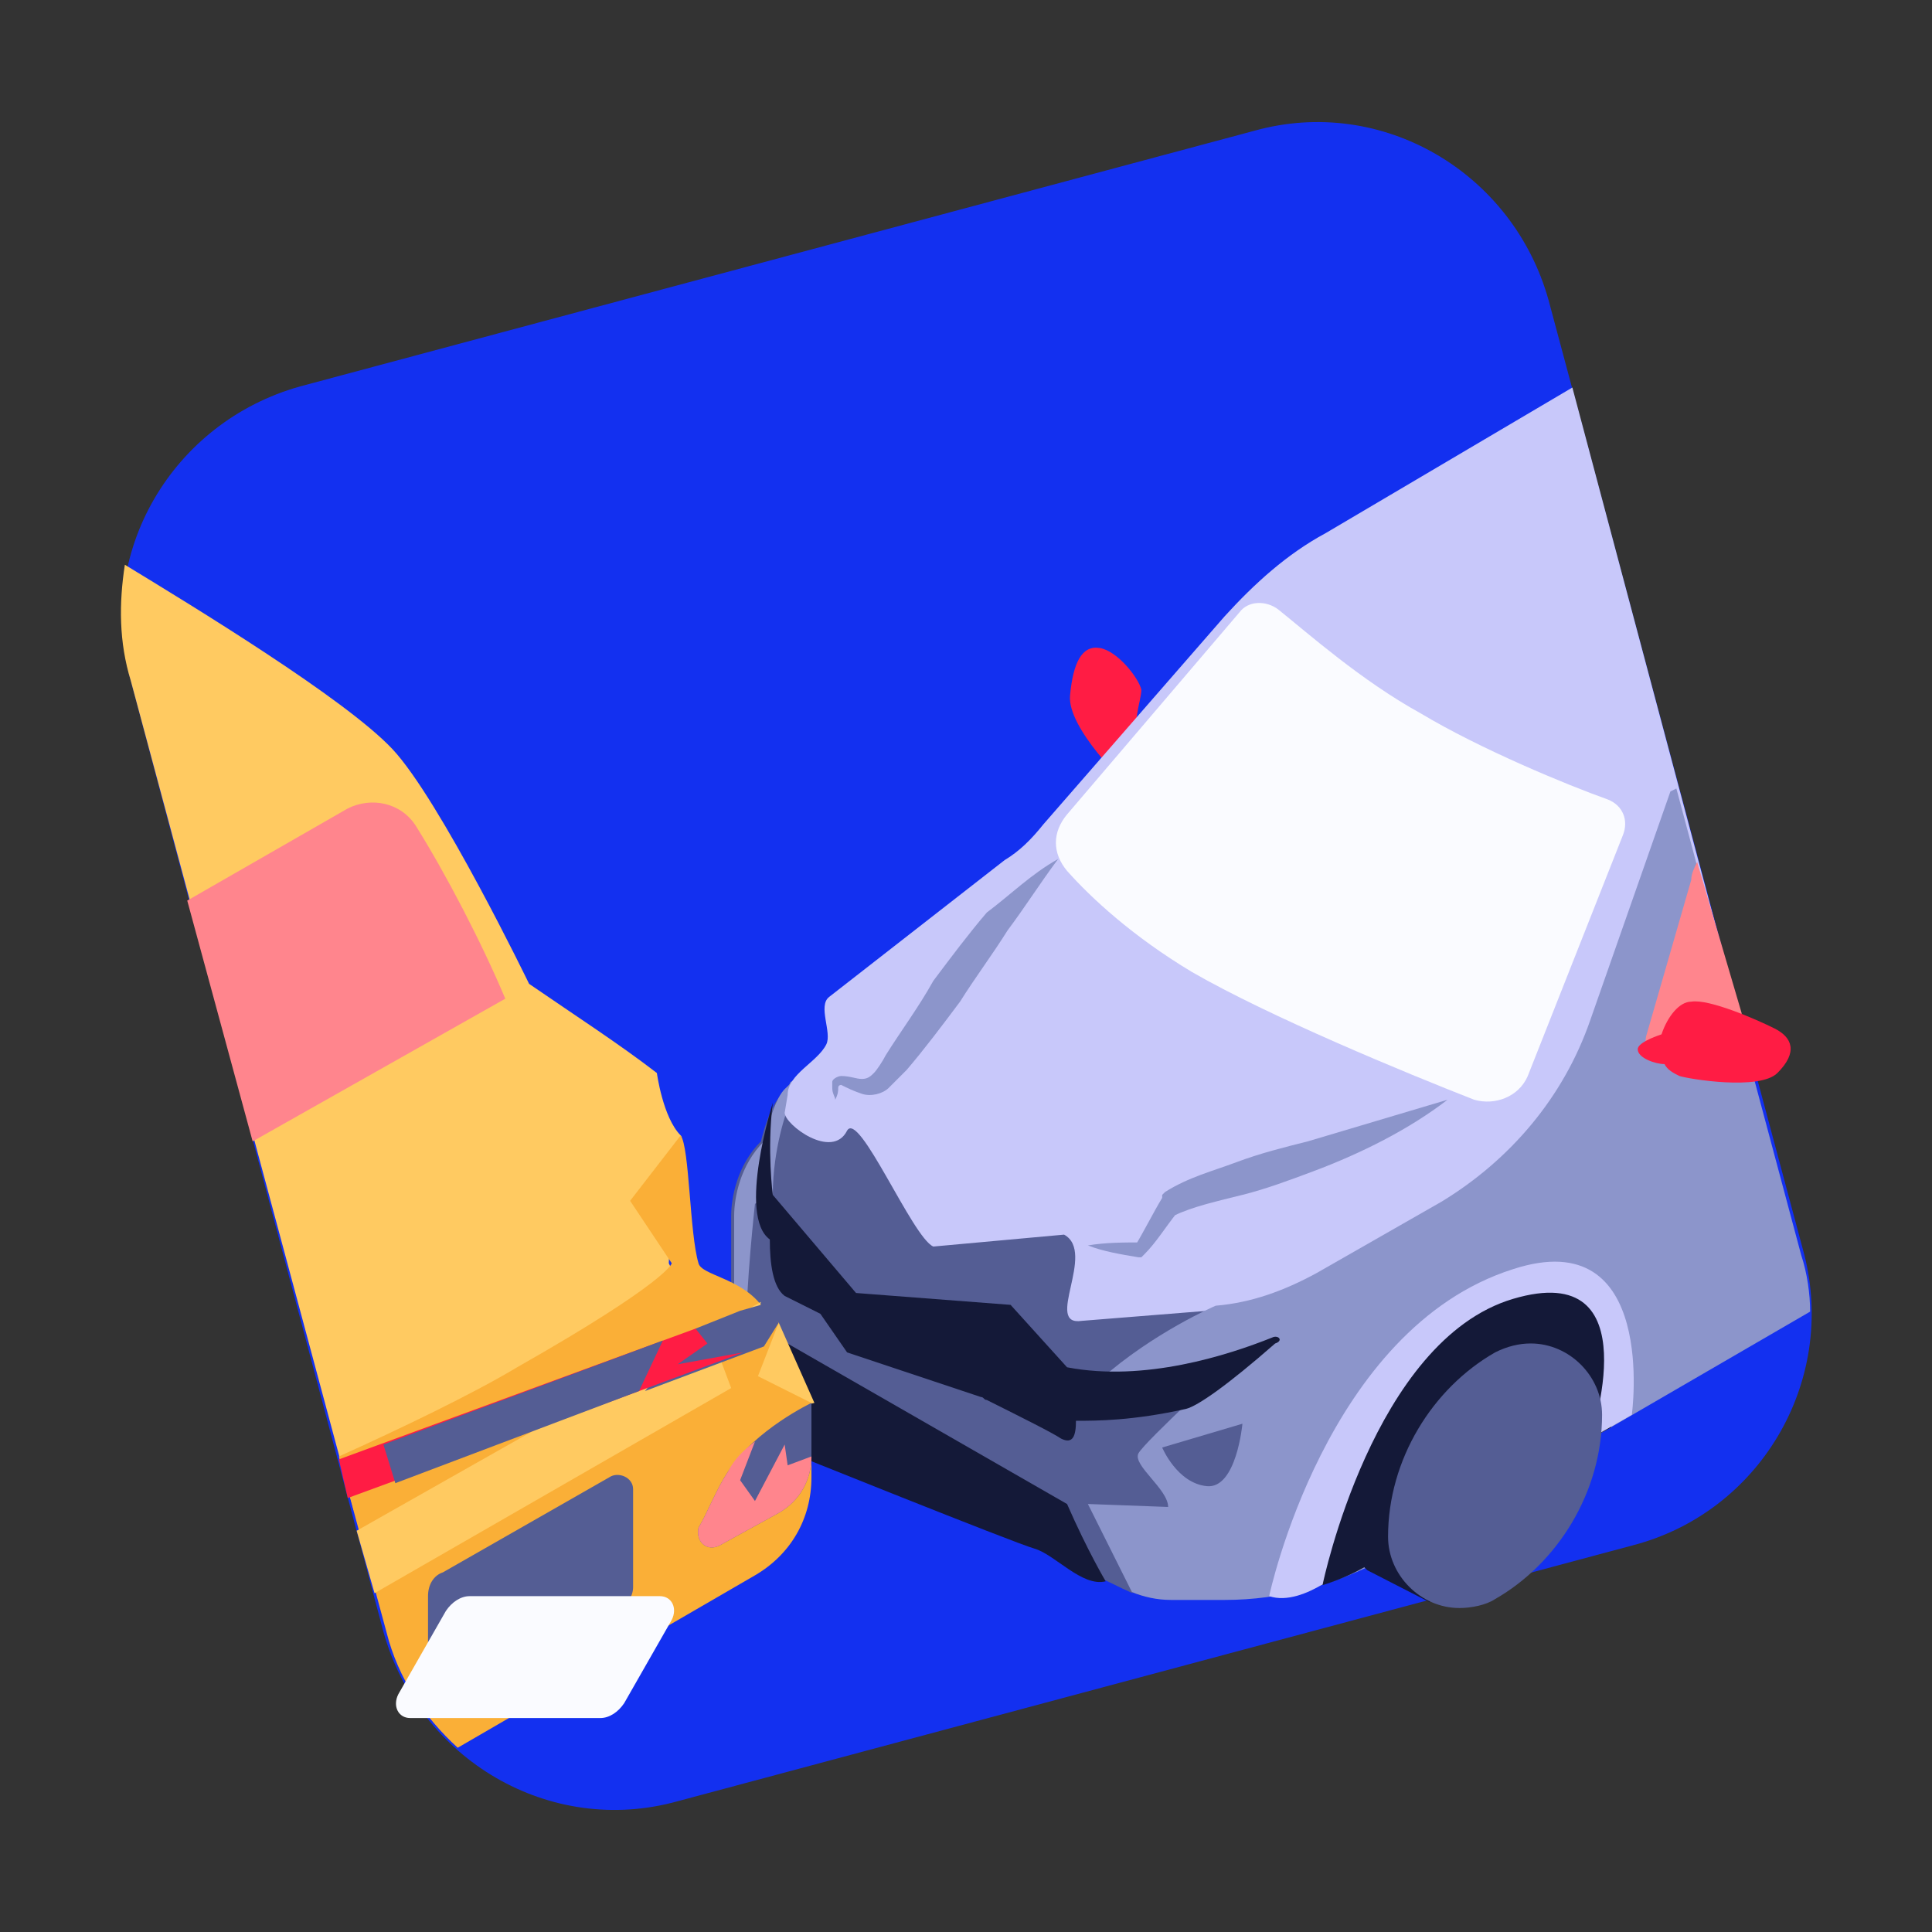 <svg xmlns="http://www.w3.org/2000/svg" width="48" height="48" viewBox="0 0 48 48" fill="none">
<rect x="0" y="0" width="48" height="48" fill="#333333" stroke="none"/>
<mask id="mask0_2603_840" style="mask-type:alpha" maskUnits="userSpaceOnUse" x="0" y="0" width="48" height="48" fill="#000000">
<rect width="48" height="48" fill="#C4C4C4"/>
</mask>
<g mask="url(#mask0_2603_840)">
<path d="M40.541 38.4L16.837 44.751C13.661 45.637 10.412 43.717 9.526 40.541L3.249 16.911C2.363 13.735 4.283 10.486 7.458 9.6L31.163 3.249C34.338 2.363 37.588 4.283 38.474 7.458L44.825 31.163C45.637 34.338 43.717 37.588 40.541 38.4Z" fill="#1330f0"/>
<path d="M27.988 19.496C27.988 19.496 26.511 18.093 26.585 17.28C26.659 16.468 26.88 16.025 27.323 16.099C27.766 16.173 28.283 16.837 28.357 17.133C28.357 17.428 28.062 18.093 28.357 18.462C28.579 18.831 28.874 19.496 27.988 19.496Z" fill="#FF1C44"/>
<path d="M19.791 26.88C19.717 27.102 19.274 26.88 18.905 28.357C18.314 28.948 18.166 29.76 18.166 30.203V33.305C18.166 33.97 18.388 34.56 18.831 35.077C19.052 35.299 19.938 34.782 20.234 34.93C22.671 36.333 25.329 37.662 25.329 37.662C26.732 38.474 27.471 39.73 29.095 39.73H30.425L31.68 30.056L19.791 26.88Z" fill="#545D94"/>
<path d="M18.757 29.908L19.2 29.686C19.2 28.505 19.569 27.545 19.569 27.545L21.12 26.142L19.643 26.88C19.569 27.102 19.348 26.88 18.979 28.357C18.388 28.948 18.24 29.76 18.24 30.203V31.237C18.24 32.197 18.24 32.788 18.24 33.305C18.24 33.305 18.535 33.379 18.535 33.157C18.535 31.902 18.757 29.908 18.757 29.908Z" fill="#8C95CB"/>
<path d="M32.935 13.246C31.975 13.763 31.163 14.502 30.424 15.314L25.92 20.483C25.625 20.852 25.329 21.148 24.96 21.369L20.603 24.766C20.308 24.988 20.677 25.652 20.529 25.948C20.308 26.391 19.569 26.686 19.569 27.203L19.495 27.646C19.495 27.942 20.677 28.828 21.046 28.09C21.341 27.573 22.671 30.748 23.188 30.97L26.437 30.674C27.249 31.117 25.92 32.963 26.88 32.816L30.572 32.52C31.237 32.446 31.901 32.225 32.492 31.856L36.997 29.271L39.581 30.083L43.274 25.431L39.065 9.628L32.935 13.246Z" fill="#C8C8FA"/>
<path d="M41.649 19.59L41.501 19.664L39.508 25.35C38.843 27.27 37.514 28.821 35.815 29.855L32.714 31.627C31.901 32.07 31.089 32.366 30.203 32.44C30.203 32.44 28.652 33.104 27.323 34.286L26.511 37.166C26.511 38.569 27.692 39.75 29.095 39.75H30.424C31.828 39.75 33.157 39.381 34.412 38.717L44.972 32.587C44.972 32.144 44.898 31.627 44.751 31.184L41.649 19.59Z" fill="#8C95CB"/>
<path d="M26.511 20.234L30.794 15.213C31.015 14.917 31.458 14.917 31.754 15.139C32.492 15.73 33.821 16.911 35.298 17.724C36.775 18.61 38.917 19.496 39.951 19.865C40.32 20.013 40.468 20.382 40.32 20.751L37.957 26.733C37.735 27.25 37.144 27.471 36.627 27.323C34.929 26.659 31.532 25.256 29.612 24.148C28.135 23.262 27.101 22.302 26.511 21.637C26.141 21.194 26.141 20.677 26.511 20.234Z" fill="#FAFBFF"/>
<path d="M28.283 36.111C28.136 36.406 29.022 36.997 29.022 37.44L27.028 37.366L28.136 39.582L25.329 38.252L26.511 35.077L30.794 33.6C30.794 33.674 28.431 35.816 28.283 36.111Z" fill="#545D94"/>
<path d="M31.606 33.231C30.499 33.674 28.431 34.339 26.511 33.97L25.108 32.419L21.268 32.124L19.2 29.687C19.2 29.687 19.052 28.579 19.2 27.398C19.2 27.398 18.314 30.204 19.126 30.794C19.126 31.385 19.2 31.976 19.495 32.197C19.643 32.271 19.939 32.419 20.382 32.641L21.046 33.6L24.369 34.708C24.443 34.708 24.443 34.782 24.517 34.782C25.403 35.225 26.142 35.594 26.363 35.742C26.659 35.89 26.732 35.668 26.732 35.299C27.249 35.299 28.136 35.299 29.465 35.004C29.76 34.93 30.499 34.413 31.68 33.379C31.902 33.305 31.754 33.157 31.606 33.231Z" fill="#141938"/>
<path d="M40.025 35.467L39.951 32.735L39.36 31.996H37.145L35.52 33.104C34.117 34.064 33.157 35.615 33.157 37.461L32.714 38.864L32.862 39.381C32.862 39.381 33.379 39.233 33.895 38.938L33.969 39.011L35.52 39.807L35.742 39.011C36.702 38.421 37.514 37.608 37.957 36.575C39.065 35.984 40.025 35.467 40.025 35.467Z" fill="#141938"/>
<path d="M32.862 39.361C32.862 39.361 34.117 33.305 37.588 32.271C41.059 31.237 39.508 35.742 39.508 35.742L40.542 35.151C40.542 35.151 41.206 30.351 37.588 31.533C32.935 33.01 31.532 39.656 31.532 39.656C31.975 39.804 32.492 39.582 32.862 39.361Z" fill="#C8C8FA"/>
<path d="M19.052 33.084L26.511 37.367C27.028 38.548 27.471 39.287 27.471 39.287C26.88 39.434 26.215 38.622 25.698 38.474C25.181 38.327 19.495 36.037 19.495 36.037C18.978 35.668 18.535 34.93 18.388 34.634C18.461 34.117 19.052 33.084 19.052 33.084Z" fill="#141938"/>
<path d="M26.289 21.342C25.846 21.933 25.477 22.523 25.034 23.114C24.665 23.705 24.221 24.296 23.852 24.886C23.409 25.477 22.966 26.068 22.523 26.585C22.375 26.733 22.302 26.806 22.08 27.028C21.932 27.176 21.637 27.25 21.415 27.176C21.194 27.102 21.046 27.028 20.898 26.954C20.898 26.954 20.825 26.954 20.825 27.028C20.825 27.102 20.825 27.176 20.751 27.323C20.751 27.25 20.677 27.176 20.677 27.028C20.677 26.954 20.677 26.954 20.677 26.88C20.677 26.806 20.825 26.733 20.898 26.733C21.12 26.733 21.268 26.806 21.415 26.806C21.563 26.806 21.637 26.733 21.711 26.659C21.785 26.585 21.932 26.363 22.006 26.216C22.375 25.625 22.818 25.034 23.188 24.369C23.631 23.779 24.074 23.188 24.517 22.671C25.108 22.228 25.625 21.711 26.289 21.342Z" fill="#8C95CB"/>
<path d="M35.963 27.323C35.003 28.062 33.822 28.652 32.64 29.096C32.049 29.317 31.459 29.539 30.868 29.686C30.277 29.834 29.612 29.982 29.169 30.203L29.243 30.129C28.948 30.499 28.726 30.868 28.431 31.163L28.357 31.237H28.283C27.84 31.163 27.397 31.089 27.028 30.942C27.471 30.868 27.914 30.868 28.357 30.868L28.209 30.942C28.431 30.573 28.652 30.129 28.874 29.76V29.686L28.948 29.613C29.538 29.243 30.129 29.096 30.72 28.874C31.311 28.652 31.902 28.505 32.492 28.357L35.963 27.323Z" fill="#8C95CB"/>
<path d="M40.911 25.699C40.763 26.142 41.28 26.437 41.649 26.215L43.274 25.182L42.166 21.416C42.092 21.563 42.019 21.711 42.019 21.859L40.911 25.699Z" fill="#FF858D"/>
<path d="M28.874 35.963C28.874 35.963 29.243 36.849 29.982 36.923C30.72 36.997 30.868 35.372 30.868 35.372L28.874 35.963Z" fill="#545D94"/>
<path d="M19.348 32.861C18.462 32.197 17.649 32.788 17.428 33.083L16.616 31.385L16.689 29.686C16.542 29.538 17.059 28.357 16.911 28.209C16.468 27.766 16.32 26.659 16.32 26.659C15.36 25.92 14.326 25.255 13.145 24.443C13.145 24.443 10.929 19.865 9.748 18.609C8.566 17.354 4.8 15.065 3.102 14.031C2.954 14.991 2.954 15.951 3.249 16.911L8.788 37.514L20.234 34.855L19.348 32.861Z" fill="#ffca61"/>
<path d="M20.16 36.702V34.856L18.831 34.191L19.348 32.862C18.979 32.788 18.905 32.788 18.905 32.419C18.388 31.754 17.428 31.68 17.354 31.385C17.132 30.646 17.132 28.505 16.911 28.209L15.655 29.834L16.689 31.385C16.689 31.385 16.616 31.828 12.849 33.969C11.742 34.634 9.896 35.52 8.419 36.185L9.6 40.542C9.896 41.723 10.56 42.683 11.372 43.422L18.757 39.139C19.643 38.622 20.16 37.736 20.16 36.702Z" fill="#FAAF37"/>
<path d="M11.003 39.065L15.139 36.702C15.36 36.554 15.729 36.702 15.729 36.997V39.434C15.729 39.655 15.582 39.877 15.36 40.025L11.225 42.388C11.003 42.535 10.634 42.388 10.634 42.092V39.655C10.634 39.36 10.782 39.138 11.003 39.065Z" fill="#545D94"/>
<path d="M18.093 36.554C18.757 35.52 20.16 34.855 20.16 34.855V36.185C20.16 36.776 19.865 37.292 19.348 37.588L17.871 38.4C17.576 38.548 17.28 38.326 17.354 37.957C17.576 37.588 17.797 36.997 18.093 36.554Z" fill="#545D94"/>
<path d="M18.093 36.554C18.24 36.258 18.462 36.037 18.757 35.815L18.388 36.775L18.757 37.292L19.495 35.889L19.569 36.406L20.16 36.185C20.16 36.775 19.865 37.292 19.348 37.588L17.871 38.4C17.576 38.548 17.28 38.326 17.354 37.957C17.576 37.588 17.797 36.997 18.093 36.554Z" fill="#FF858D"/>
<path d="M10.338 20.529C9.969 19.939 9.231 19.791 8.64 20.086L4.652 22.375L6.277 28.357L12.554 24.812C11.963 23.409 11.077 21.711 10.338 20.529Z" fill="#FF858D"/>
<path d="M17.723 33.305C17.871 33.157 18.757 33.231 18.904 32.345L8.861 38.031L9.305 39.582L18.166 34.486L17.723 33.305Z" fill="#ffca61"/>
<path d="M18.388 32.566L18.905 32.419L19.348 32.861L18.979 33.452L16.025 34.56L17.28 33.009L18.388 32.566Z" fill="#545D94"/>
<path d="M18.462 33.6L16.837 33.895L17.576 33.379L17.28 33.009L8.419 36.258L8.64 37.218L15.877 34.56L18.462 33.6Z" fill="#FF1C44"/>
<path d="M9.526 35.889L9.822 36.849L15.877 34.56L16.468 33.305L9.526 35.889Z" fill="#545D94"/>
<path d="M38.031 33.378C37.736 33.378 37.44 33.452 37.145 33.6C35.594 34.486 34.486 36.258 34.486 38.178C34.486 39.138 35.299 39.951 36.259 39.951C36.554 39.951 36.923 39.877 37.145 39.729C38.696 38.843 39.803 37.071 39.803 35.151C39.803 34.191 38.991 33.378 38.031 33.378Z" fill="#545D94"/>
<path d="M44.086 25.551C43.643 25.329 42.462 24.812 42.019 24.886C41.723 24.886 41.428 25.255 41.28 25.698C41.059 25.772 40.689 25.92 40.689 26.068C40.689 26.289 41.132 26.437 41.354 26.437C41.428 26.584 41.575 26.658 41.723 26.732C41.945 26.806 43.717 27.101 44.16 26.658C44.677 26.141 44.529 25.772 44.086 25.551Z" fill="#FF1C44"/>
<path d="M11.668 39.656H16.394C16.689 39.656 16.837 39.951 16.689 40.246L15.508 42.314C15.36 42.536 15.139 42.684 14.917 42.684H10.191C9.896 42.684 9.748 42.388 9.896 42.093L11.077 40.025C11.225 39.803 11.446 39.656 11.668 39.656Z" fill="#FAFBFF"/>
</g>
</svg>